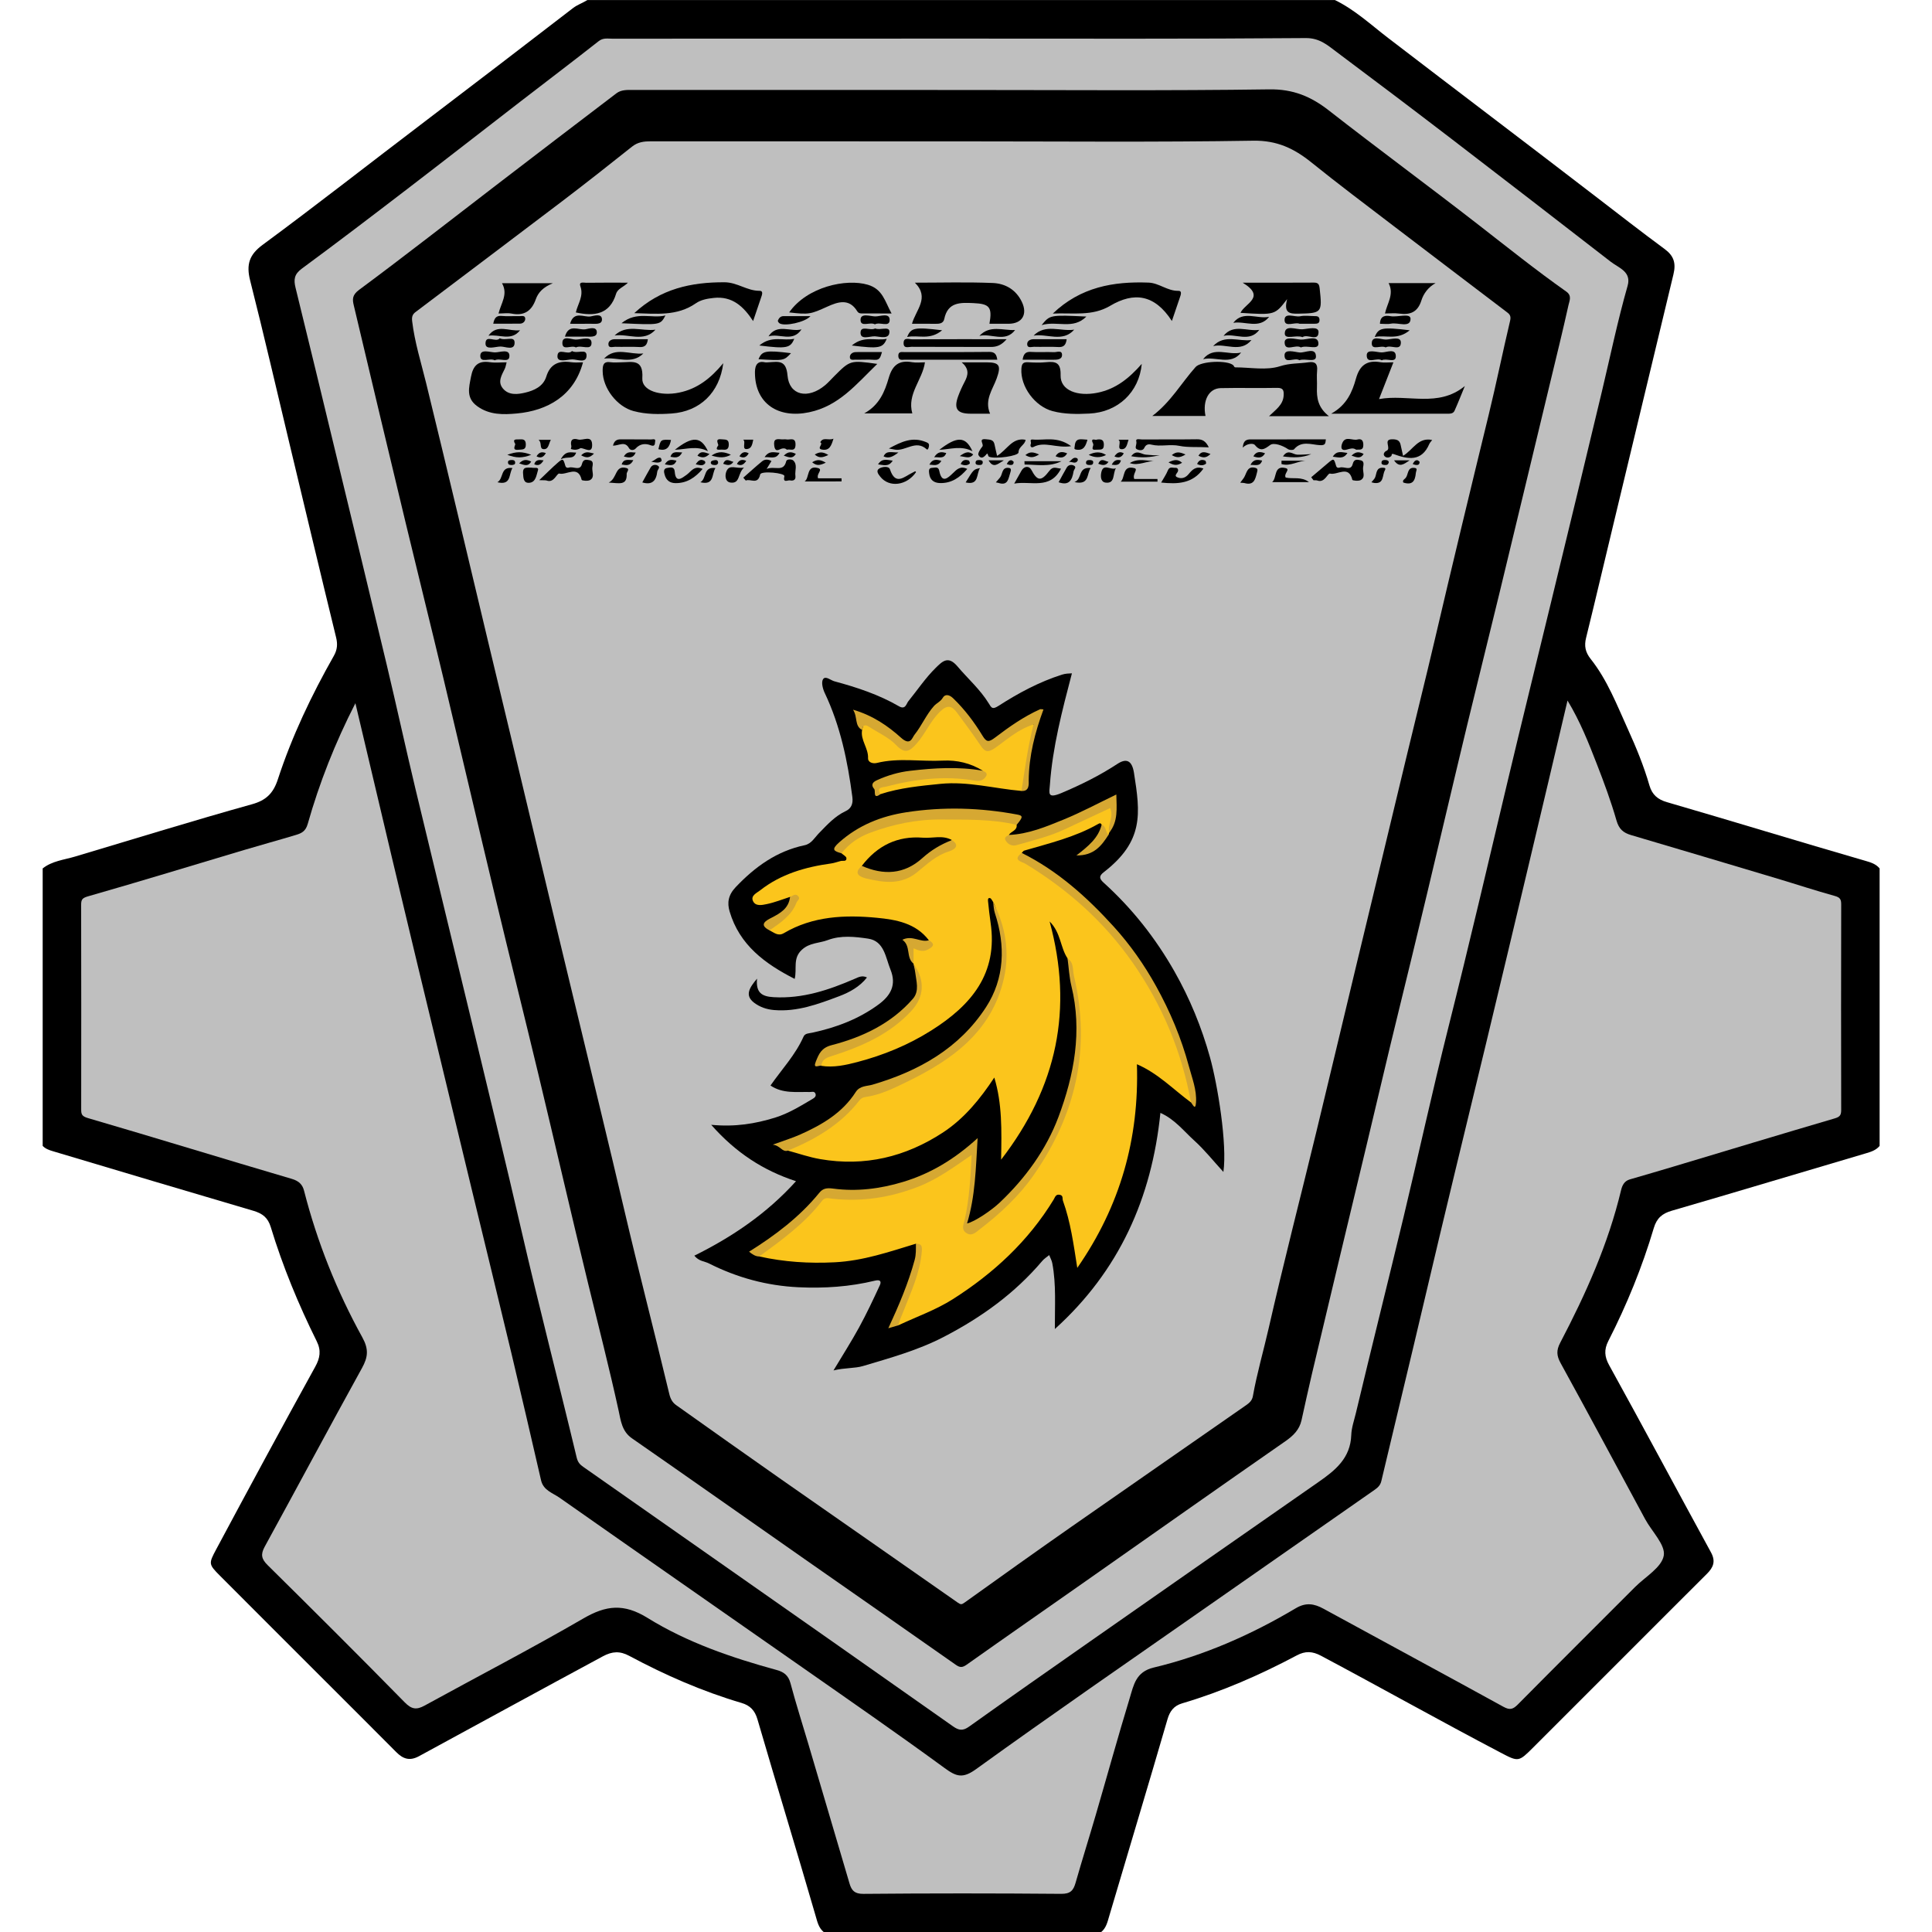<?xml version="1.0" encoding="utf-8"?>
<!-- Generator: Adobe Illustrator 24.1.0, SVG Export Plug-In . SVG Version: 6.00 Build 0)  -->
<svg version="1.1" id="Layer_1" xmlns="http://www.w3.org/2000/svg" xmlns:xlink="http://www.w3.org/1999/xlink" x="0px" y="0px"
	 viewBox="0 0 200 200" style="enable-background:new 0 0 200 200;" xml:space="preserve">
<g>
	<path d="M113.995,200.006c-9.575,0-19.149,0-28.724,0c-0.514-0.423-0.653-1.034-0.825-1.631
		c-1.973-6.808-4.051-13.586-6.034-20.391c-0.263-0.901-0.742-1.43-1.65-1.697c-4.053-1.194-7.907-2.882-11.626-4.875
		c-0.955-0.512-1.748-0.479-2.727,0.048c-6.356,3.426-12.69,6.893-19.034,10.34c-0.964,0.524-1.65,0.287-2.358-0.425
		c-2.499-2.515-5.01-5.017-7.518-7.524c-3.573-3.572-7.149-7.14-10.715-10.719c-1.191-1.196-1.2-1.256-0.407-2.737
		c3.386-6.327,6.795-12.641,10.263-18.924c0.485-0.879,0.626-1.659,0.149-2.62c-1.893-3.815-3.519-7.747-4.759-11.824
		c-0.297-0.978-0.855-1.407-1.8-1.687c-6.925-2.047-13.85-4.094-20.767-6.171c-0.387-0.116-0.759-0.247-1.045-0.547
		c0-9.574,0-19.149,0-28.723c0.976-0.774,2.209-0.888,3.338-1.224c6.112-1.821,12.203-3.711,18.346-5.424
		c1.413-0.394,2.18-1.102,2.656-2.559c1.46-4.471,3.483-8.714,5.804-12.805c0.361-0.636,0.398-1.219,0.231-1.9
		c-1.619-6.626-3.196-13.262-4.786-19.895c-1.363-5.685-2.673-11.384-4.111-17.05c-0.427-1.68-0.08-2.686,1.295-3.7
		c5.632-4.153,11.137-8.476,16.712-12.707c5.151-3.91,10.28-7.848,15.405-11.791c0.469-0.361,1.009-0.535,1.493-0.837
		c25.798,0,51.596,0,77.394,0c2.051,0.997,3.714,2.551,5.497,3.918c7.138,5.474,14.314,10.898,21.445,16.381
		c2.389,1.837,4.766,3.69,7.191,5.477c0.956,0.705,1.185,1.466,0.904,2.625c-2.075,8.57-4.107,17.151-6.18,25.722
		c-0.958,3.962-1.883,7.933-2.86,11.891c-0.209,0.846-0.083,1.492,0.478,2.199c1.725,2.174,2.712,4.767,3.847,7.261
		c0.861,1.892,1.656,3.827,2.233,5.831c0.277,0.962,0.866,1.452,1.806,1.725c6.85,1.989,13.669,4.086,20.522,6.068
		c0.557,0.161,1.111,0.319,1.499,0.795c0,9.574,0,19.149,0,28.723c-0.358,0.435-0.86,0.603-1.375,0.755
		c-6.716,1.977-13.416,4.006-20.14,5.955c-1.004,0.291-1.56,0.777-1.863,1.797c-1.201,4.044-2.792,7.941-4.71,11.699
		c-0.453,0.887-0.39,1.626,0.088,2.492c3.554,6.438,7.017,12.926,10.543,19.38c0.511,0.935,0.241,1.561-0.426,2.225
		c-2.764,2.751-5.519,5.512-8.276,8.271c-3.227,3.229-6.454,6.458-9.684,9.683c-1.529,1.527-1.533,1.526-3.39,0.552
		c-6.238-3.272-12.38-6.723-18.599-10.032c-0.888-0.473-1.626-0.5-2.49-0.041c-3.805,2.021-7.738,3.747-11.876,4.969
		c-0.877,0.259-1.281,0.821-1.523,1.654c-1.978,6.808-4.031,13.593-6.037,20.393C114.645,198.971,114.509,199.584,113.995,200.006z"
		/>
	<path style="fill:#BFBFBF;" d="M162.269,72.52c1.331,2.202,2.188,4.4,3.041,6.591c0.748,1.919,1.464,3.859,2.032,5.837
		c0.252,0.876,0.699,1.261,1.493,1.495c5.065,1.495,10.126,3.005,15.185,4.519c1.974,0.591,3.932,1.239,5.918,1.787
		c0.542,0.149,0.664,0.355,0.662,0.871c-0.016,7.091-0.015,14.183-0.001,21.274c0.001,0.505-0.103,0.715-0.652,0.877
		c-5.562,1.631-11.108,3.315-16.66,4.979c-1.522,0.456-3.047,0.9-4.573,1.343c-0.569,0.165-0.784,0.622-0.904,1.123
		c-1.327,5.569-3.655,10.742-6.296,15.782c-0.419,0.799-0.378,1.351,0.049,2.126c2.949,5.362,5.833,10.76,8.745,16.143
		c0.691,1.277,2.122,2.668,1.923,3.775c-0.22,1.224-1.914,2.188-2.978,3.253c-4.04,4.046-8.094,8.078-12.116,12.141
		c-0.495,0.5-0.818,0.627-1.501,0.251c-6.191-3.409-12.417-6.755-18.618-10.147c-0.985-0.539-1.835-0.675-2.88-0.054
		c-4.61,2.741-9.494,4.895-14.714,6.14c-1.848,0.441-2.068,1.822-2.467,3.13c-1.226,4.026-2.346,8.084-3.524,12.125
		c-0.685,2.35-1.422,4.684-2.093,7.038c-0.228,0.799-0.547,1.139-1.491,1.131c-6.825-0.058-13.651-0.059-20.476,0.002
		c-0.897,0.008-1.216-0.349-1.424-1.051c-1.425-4.818-2.843-9.638-4.267-14.457c-0.621-2.101-1.291-4.188-1.854-6.304
		c-0.217-0.816-0.689-1.16-1.432-1.363c-4.662-1.276-9.258-2.849-13.355-5.387c-2.469-1.53-4.302-1.31-6.651,0.052
		c-5.405,3.136-10.96,6.013-16.439,9.022c-0.83,0.456-1.34,0.393-2.054-0.336c-4.686-4.778-9.428-9.501-14.19-14.204
		c-0.643-0.635-0.744-1.11-0.308-1.905c3.374-6.16,6.683-12.356,10.077-18.505c0.622-1.127,0.709-1.943,0.035-3.165
		c-2.645-4.797-4.674-9.863-6.035-15.185c-0.16-0.624-0.519-1.007-1.261-1.225c-7.044-2.069-14.059-4.238-21.107-6.293
		c-0.665-0.194-0.704-0.417-0.703-0.934c0.007-7.047,0.01-14.094-0.005-21.142c-0.001-0.571,0.128-0.715,0.75-0.893
		c5.409-1.545,10.788-3.194,16.178-4.802c1.769-0.528,3.551-1.011,5.317-1.546c0.565-0.171,0.993-0.368,1.211-1.138
		c1.209-4.259,2.826-8.369,4.935-12.494c1.295,5.478,2.544,10.775,3.801,16.07c0.885,3.726,1.775,7.45,2.672,11.173
		c1.853,7.694,3.711,15.387,5.57,23.08c1.374,5.686,2.769,11.366,4.128,17.056c1.04,4.352,2.042,8.713,3.05,13.073
		c0.24,1.039,1.211,1.302,1.919,1.799c8.301,5.83,16.631,11.619,24.943,17.433c4.987,3.489,9.994,6.952,14.907,10.544
		c1.212,0.886,1.868,1.121,3.26,0.117c7.875-5.683,15.874-11.193,23.835-16.756c5.802-4.053,11.612-8.094,17.412-12.15
		c0.311-0.218,0.599-0.458,0.703-0.901c1.464-6.195,2.973-12.379,4.427-18.577c2.093-8.92,4.26-17.823,6.416-26.729
		c1.507-6.228,2.974-12.468,4.464-18.702C159.619,83.807,160.91,78.276,162.269,72.52z"/>
	<path style="fill:#BFBFBF;" d="M99.523,3.996c11.879,0,23.759,0.042,35.638-0.055c1.443-0.012,2.257,0.73,3.196,1.433
		c4.022,3.007,8.029,6.036,12.015,9.091c5.47,4.192,10.92,8.41,16.368,12.629c0.832,0.645,2.171,1.019,1.748,2.498
		c-1.029,3.603-1.787,7.269-2.655,10.911c-1.744,7.323-3.524,14.637-5.296,21.953c-1.468,6.062-2.97,12.116-4.412,18.184
		c-2.039,8.581-4.041,17.169-6.193,25.723c-1.637,6.509-3.063,13.072-4.629,19.599c-1.626,6.776-3.327,13.533-4.941,20.312
		c-0.179,0.75-0.455,1.523-0.479,2.268c-0.079,2.405-1.648,3.661-3.39,4.873c-7.9,5.498-15.791,11.01-23.679,16.525
		c-4.175,2.919-8.349,5.84-12.497,8.799c-0.638,0.455-1.047,0.405-1.667-0.032c-8.29-5.848-16.602-11.666-24.909-17.49
		c-4.454-3.123-8.91-6.243-13.363-9.368c-0.337-0.236-0.561-0.463-0.681-0.965c-1.892-7.905-3.941-15.773-5.764-23.693
		c-1.515-6.584-3.116-13.146-4.693-19.715C47.17,98.858,45.063,90.25,43,81.631c-1.022-4.27-1.953-8.561-2.971-12.832
		c-1.745-7.323-3.523-14.637-5.29-21.954c-1.374-5.686-2.743-11.374-4.143-17.054c-0.207-0.84-0.144-1.399,0.641-1.977
		c3.66-2.695,7.274-5.452,10.881-8.216c3.957-3.032,7.887-6.1,11.833-9.146c2.675-2.065,5.369-4.105,8.026-6.193
		c0.458-0.36,0.914-0.255,1.376-0.255C75.41,3.994,87.466,3.996,99.523,3.996z"/>
	<path d="M99.49,9.315c10.637,0,21.276,0.086,31.911-0.064c2.466-0.035,4.308,0.736,6.16,2.182
		c5.119,3.997,10.353,7.846,15.481,11.831c3.011,2.34,5.985,4.725,9.102,6.923c0.602,0.424,0.324,0.953,0.23,1.38
		c-0.586,2.644-1.236,5.274-1.869,7.907c-1.761,7.318-3.517,14.638-5.288,21.953c-1.468,6.061-2.991,12.109-4.424,18.179
		c-2.027,8.583-4.063,17.163-6.167,25.728c-1.067,4.343-2.073,8.704-3.12,13.054c-1.914,7.947-3.806,15.899-5.698,23.851
		c-0.378,1.59-0.716,3.191-1.075,4.786c-0.222,0.985-0.847,1.598-1.677,2.174c-6.878,4.778-13.719,9.61-20.575,14.42
		c-4.134,2.901-8.281,5.784-12.403,8.702c-0.439,0.311-0.689,0.331-1.14,0.014c-5.188-3.651-10.399-7.268-15.597-10.904
		c-5.979-4.181-11.942-8.384-17.934-12.546c-1.03-0.716-1.147-1.842-1.365-2.843c-0.965-4.415-2.091-8.789-3.161-13.177
		c-1.753-7.189-3.408-14.402-5.134-21.598c-1.465-6.106-2.992-12.197-4.454-18.304c-1.814-7.573-3.577-15.158-5.387-22.733
		c-1.279-5.354-2.611-10.696-3.898-16.049c-1.81-7.527-3.607-15.057-5.389-22.59c-0.14-0.59-0.173-1.047,0.55-1.583
		c4.77-3.533,9.444-7.196,14.155-10.808c4.159-3.189,8.321-6.373,12.494-9.544c0.509-0.387,1.148-0.345,1.768-0.345
		C76.886,9.317,88.188,9.315,99.49,9.315z"/>
	<path style="fill:#BFBFBF;" d="M99.559,14.634c10.059,0,20.12,0.096,30.177-0.069c2.453-0.04,4.226,0.805,6.004,2.237
		c2.8,2.256,5.677,4.417,8.535,6.6c3.921,2.996,7.856,5.974,11.783,8.963c0.291,0.221,0.362,0.445,0.262,0.866
		c-0.765,3.224-1.422,6.474-2.207,9.692c-1.896,7.772-3.772,15.549-5.594,23.339c-0.94,4.018-1.95,8.024-2.91,12.039
		c-1.75,7.32-3.524,14.633-5.283,21.951c-1.357,5.646-2.695,11.296-4.064,16.939c-1.643,6.77-3.38,13.518-4.929,20.308
		c-0.536,2.348-1.214,4.664-1.636,7.037c-0.082,0.459-0.379,0.705-0.686,0.919c-6.013,4.196-12.045,8.364-18.056,12.564
		c-3.717,2.597-7.409,5.23-11.093,7.872c-0.3,0.215-0.393,0.238-0.713,0.013c-6.074-4.262-12.172-8.49-18.252-12.743
		c-3.644-2.549-7.268-5.126-10.895-7.699c-0.394-0.28-0.593-0.641-0.72-1.171c-1.532-6.396-3.19-12.763-4.688-19.167
		c-1.558-6.659-3.182-13.302-4.781-19.951c-1.518-6.315-3.049-12.627-4.545-18.946c-1.565-6.613-3.166-13.218-4.744-19.828
		c-2.127-8.911-4.23-17.827-6.407-26.726c-0.519-2.122-1.19-4.231-1.451-6.428c-0.059-0.498,0.063-0.725,0.367-0.955
		c5.039-3.812,10.092-7.604,15.122-11.428c2.45-1.863,4.87-3.766,7.277-5.685c0.601-0.479,1.242-0.549,1.956-0.549
		C78.111,14.637,88.835,14.634,99.559,14.634z"/>
	<path d="M110.965,69.702c-1.021,3.899-2.004,7.651-2.28,11.541c-0.059,0.835-0.308,1.484,1.19,0.853
		c2.036-0.858,3.965-1.816,5.8-3.018c0.906-0.593,1.506-0.39,1.714,0.928c0.663,4.209,1.038,7.057-3.12,10.278
		c-0.489,0.379-0.512,0.645-0.021,1.089c2.947,2.664,5.382,5.753,7.338,9.202c1.589,2.801,2.802,5.756,3.671,8.877
		c0.795,2.854,1.797,9.003,1.388,11.867c-1.054-1.15-1.956-2.292-3.021-3.253c-1.085-0.979-2.001-2.191-3.5-2.861
		c-0.895,8.821-4.272,16.363-10.927,22.376c-0.012-2.346,0.155-4.592-0.265-6.814c-0.055-0.29-0.212-0.561-0.321-0.841
		c-0.24,0.199-0.515,0.368-0.713,0.602c-2.846,3.359-6.309,5.854-10.225,7.88c-2.672,1.382-5.501,2.156-8.324,3.001
		c-0.876,0.262-1.887,0.169-3.066,0.457c0.967-1.615,1.858-3.003,2.646-4.447c0.776-1.421,1.469-2.89,2.147-4.361
		c0.143-0.309,0.146-0.642-0.497-0.485c-2.605,0.634-5.261,0.811-7.941,0.682c-3.266-0.157-6.348-0.998-9.258-2.469
		c-0.453-0.229-1.022-0.207-1.503-0.798c3.934-1.949,7.507-4.364,10.525-7.709c-3.37-1.103-6.208-2.926-8.779-5.838
		c2.499,0.239,4.568-0.115,6.6-0.74c1.414-0.436,2.655-1.214,3.915-1.954c0.17-0.1,0.385-0.264,0.276-0.534
		c-0.114-0.281-0.378-0.163-0.574-0.168c-1.382-0.032-2.802,0.193-4.079-0.671c1.154-1.659,2.578-3.163,3.421-5.06
		c0.157-0.354,0.55-0.333,0.905-0.41c2.473-0.533,4.806-1.405,6.869-2.926c1.263-0.931,1.861-2.037,1.229-3.597
		c-0.516-1.273-0.646-2.968-2.324-3.214c-1.355-0.199-2.807-0.366-4.173,0.152c-0.882,0.334-1.855,0.252-2.671,0.994
		c-0.98,0.892-0.492,1.971-0.752,3.023c-3.075-1.568-5.709-3.505-6.733-6.972c-0.268-0.907-0.156-1.706,0.642-2.543
		c2.01-2.109,4.243-3.718,7.134-4.327c0.688-0.145,1.031-0.794,1.482-1.254c0.841-0.858,1.627-1.743,2.757-2.274
		c0.516-0.243,0.791-0.685,0.69-1.456c-0.49-3.722-1.237-7.356-2.862-10.775c-0.201-0.424-0.374-1.095-0.177-1.416
		c0.247-0.403,0.793,0.106,1.181,0.211c2.318,0.624,4.6,1.376,6.692,2.589c0.663,0.385,0.755-0.273,0.958-0.523
		c0.942-1.16,1.772-2.412,2.844-3.467c0.699-0.688,1.29-1.27,2.237-0.151c1.082,1.279,2.36,2.395,3.248,3.841
		c0.272,0.442,0.355,0.674,1.013,0.25c2.055-1.322,4.214-2.483,6.57-3.23C110.301,69.722,110.605,69.722,110.965,69.702z"/>
	<path d="M137.566,43.08c-2.267,0-4.169,0-6.193,0c0.672-0.658,1.449-1.151,1.51-2.128c0.031-0.508-0.026-0.814-0.681-0.8
		c-1.946,0.041-3.894-0.018-5.84,0.026c-1.228,0.028-1.89,1.289-1.569,2.884c-1.771,0-3.537,0-5.508,0
		c1.918-1.446,3.011-3.417,4.482-5.068c0.556-0.623,3.323-0.733,3.911-0.176c0.065,0.062,0.07,0.211,0.215,0.211
		c1.548,0,3.205,0.335,4.609-0.116c1.029-0.33,1.98-0.265,2.96-0.41c0.701-0.104,0.953,0.175,0.884,0.877
		c-0.056,0.57,0.008,1.15-0.015,1.724C136.289,41.175,136.424,42.179,137.566,43.08z"/>
	<path d="M52.445,37.506c-0.069,0.253-0.097,0.474-0.189,0.666c-0.314,0.659-0.77,1.339-0.204,2.033
		c0.612,0.75,1.563,0.62,2.315,0.441c0.901-0.214,1.864-0.626,2.184-1.659c0.416-1.345,1.336-1.671,2.603-1.489
		c0.39,0.056,0.794,0.009,1.198,0.009c-0.929,3.484-3.71,5.005-6.832,5.294c-1.409,0.13-2.86,0.17-4.128-0.759
		c-1.159-0.848-0.851-1.903-0.636-3.037c0.218-1.149,0.734-1.691,1.948-1.513C51.265,37.575,51.847,37.506,52.445,37.506z"/>
	<path d="M94.409,33.517c0.389-1.427,1.87-2.688,0.301-4.254c2.716,0,5.397-0.077,8.069,0.033c1.288,0.053,2.403,0.691,3.007,1.963
		c0.607,1.278,0.031,2.245-1.361,2.257c-0.662,0.006-1.325,0.001-1.997,0.001c0.307-1.73,0.007-2.065-1.66-2.139
		c-1.366-0.061-2.656-0.118-3.019,1.647c-0.098,0.476-0.531,0.505-0.951,0.496C96.045,33.506,95.292,33.517,94.409,33.517z"/>
	<path d="M90.815,37.671c-2.208,2.143-3.982,4.363-7.056,5.007c-3.187,0.669-5.58-0.89-5.607-4.058
		c-0.004-0.428,0.027-1.338,1.014-1.119c0.127,0.028,0.265,0.01,0.398,0.003c1.002-0.056,1.821-0.282,1.959,1.364
		c0.173,2.074,2.114,2.489,3.878,1.02c0.339-0.282,0.632-0.62,0.945-0.933C88.019,37.282,88.019,37.282,90.815,37.671z"/>
	<path d="M118.195,37.668c-0.277,2.954-2.485,5.004-5.437,5.145c-1.263,0.06-2.533,0.078-3.786-0.252
		c-1.835-0.483-3.354-2.544-3.238-4.382c0.033-0.514,0.168-0.708,0.687-0.68c0.619,0.034,1.246,0.059,1.86-0.004
		c1.044-0.108,1.547,0.061,1.513,1.361c-0.04,1.546,1.734,2.222,3.823,1.799C115.507,40.272,116.883,39.163,118.195,37.668z"/>
	<path d="M74.872,37.597c-0.381,3.063-2.431,5.008-5.359,5.21c-1.304,0.09-2.624,0.093-3.918-0.25
		c-1.718-0.456-3.194-2.367-3.207-4.137c-0.005-0.625,0.068-1.038,0.842-0.922c0.347,0.052,0.708,0.01,1.062,0.008
		c1.134-0.007,2.33-0.397,2.201,1.643c-0.083,1.309,1.888,1.884,3.797,1.495C72.166,40.263,73.556,39.187,74.872,37.597z"/>
	<path d="M144.246,37.506c-0.494,1.261-0.946,2.418-1.49,3.807c2.991-0.546,6.115,0.921,8.885-1.352
		c-0.36,0.872-0.693,1.725-1.067,2.558c-0.147,0.327-0.495,0.309-0.812,0.308c-3.884-0.003-7.769-0.002-11.96-0.002
		c1.623-0.903,2.182-2.256,2.571-3.647c0.384-1.37,1.139-1.925,2.534-1.682C143.294,37.564,143.702,37.506,144.246,37.506z"/>
	<path d="M65.659,32.417c2.729-2.533,5.894-3.209,9.345-3.196c1.324,0.005,2.335,0.893,3.626,0.883
		c0.43-0.004,0.245,0.447,0.146,0.733c-0.264,0.768-0.522,1.537-0.814,2.399c-0.974-1.487-2.142-2.614-4.101-2.393
		c-0.658,0.074-1.308,0.192-1.826,0.553C70.088,32.752,67.919,32.478,65.659,32.417z"/>
	<path d="M121.313,33.23c-1.794-2.784-3.947-3.02-6.388-1.574c-1.88,1.114-3.85,0.703-5.94,0.806
		c2.878-2.749,6.272-3.343,9.908-3.207c1.102,0.041,1.959,0.88,3.096,0.852c0.42-0.01,0.234,0.451,0.135,0.736
		C121.86,31.61,121.601,32.38,121.313,33.23z"/>
	<path d="M133.244,30.962c-1.267,1.655-1.267,1.655-4.828,1.423c0.431-0.969,2.698-1.617,0.225-3.122
		c2.714,0,5.038,0.009,7.362-0.008c0.47-0.003,0.563,0.188,0.61,0.623c0.275,2.508,0.222,2.547-2.243,2.593
		C133.465,32.489,132.874,32.389,133.244,30.962z"/>
	<path d="M92.296,32.452c-1.124,0-2.077,0.004-3.03-0.003c-0.206-0.001-0.385,0.002-0.537-0.245
		c-0.836-1.359-2.016-0.944-3.095-0.457c-1.694,0.764-1.873,0.843-3.939,0.592c1.849-2.646,5.893-3.529,8.144-2.861
		C91.382,29.937,91.599,31.184,92.296,32.452z"/>
	<path d="M95.75,37.506c-0.249,1.816-1.876,3.263-1.308,5.287c-1.563,0-3.145,0-4.975,0c1.577-0.87,2.13-2.274,2.536-3.676
		c0.387-1.334,1.077-1.858,2.427-1.622C94.857,37.569,95.309,37.506,95.75,37.506z"/>
	<path d="M99.549,37.507c1.014,0,1.8-0.002,2.586,0.001c1.338,0.005,1.516,0.34,1.043,1.662c-0.412,1.152-1.296,2.227-0.686,3.656
		c-0.692,0-1.353,0.001-2.014,0c-1.397-0.002-1.764-0.503-1.288-1.81c0.19-0.523,0.428-1.032,0.686-1.525
		C100.228,38.821,100.356,38.184,99.549,37.507z"/>
	<path d="M78.368,101.31c-0.133,1.462,0.494,1.849,1.722,1.918c2.999,0.171,5.715-0.743,8.39-1.903
		c0.403-0.175,0.767-0.381,1.268-0.139c-0.755,0.978-1.856,1.558-2.873,1.94c-2.153,0.809-4.347,1.641-6.76,1.432
		c-0.788-0.068-1.464-0.319-2.034-0.745C77.049,103.04,77.593,102.235,78.368,101.31z"/>
	<path d="M51.606,32.453c0.276-1.102,1.008-1.992,0.361-3.135c1.729,0,3.331,0,5.263,0c-0.997,0.413-1.509,0.942-1.768,1.671
		c-0.422,1.188-1.187,1.729-2.478,1.477C52.559,32.383,52.104,32.453,51.606,32.453z"/>
	<path d="M59.61,32.344c0.201-0.892,0.834-1.683,0.473-2.701c-0.188-0.53,0.351-0.368,0.592-0.371c1.401-0.02,2.802-0.01,4.328-0.01
		c-0.456,0.466-1.061,0.604-1.227,1.154C63.122,32.567,61.525,32.76,59.61,32.344z"/>
	<path d="M148.611,29.307c-0.737,0.407-1.236,1.056-1.474,1.81c-0.379,1.197-1.151,1.502-2.288,1.347
		c-0.477-0.065-0.97-0.011-1.476-0.011c0.22-1.053,0.974-1.984,0.375-3.147C145.44,29.307,147.026,29.307,148.611,29.307z"/>
	<path d="M104.206,35.113c-0.542,0.632-1.032,0.803-1.625,0.802c-2.743-0.009-5.486,0.003-8.228-0.014
		c-0.297-0.002-0.803,0.214-0.813-0.36c-0.012-0.673,0.561-0.413,0.884-0.415C97.608,35.105,100.792,35.113,104.206,35.113z"/>
	<path d="M103.239,37.24c-3.19,0-6.376,0.003-9.562-0.005c-0.275-0.001-0.662,0.124-0.684-0.374
		c-0.023-0.51,0.361-0.412,0.646-0.413c2.922-0.006,5.845,0.014,8.767-0.019C102.999,36.422,103.162,36.706,103.239,37.24z"/>
	<path d="M79.362,48.546c0.835-0.354,1.749,0.383,2.029-0.807c0.055-0.234,0.57-0.213,0.715-0.082
		c0.485,0.439,0.159,1.06,0.234,1.599c0.06,0.433-0.222,0.547-0.567,0.472c-0.221-0.048-0.751,0.324-0.574-0.435
		c0.078-0.332-2.413-0.585-2.504-0.178c-0.249,1.123-1.016,0.402-1.492,0.635c-0.086-0.1-0.172-0.201-0.258-0.301
		c0.649-0.568,1.285-1.152,1.952-1.698c0.284-0.232,0.637-0.206,0.964-0.026C79.752,47.905,79.643,48.085,79.362,48.546z"/>
	<path d="M135.736,49.406c0.565-0.478,1.13-0.955,1.694-1.434c0.638-0.542,0.651-0.547,0.879,0.242
		c0.074,0.256,0.266,0.226,0.394,0.185c0.447-0.141,1.143,0.397,1.331-0.37c0.138-0.562,0.495-0.436,0.799-0.385
		c0.438,0.074,0.307,0.487,0.273,0.749c-0.057,0.443,0.286,1.011-0.244,1.303c-0.229,0.126-0.848,0.057-0.868-0.024
		c-0.371-1.567-1.557-0.454-2.312-0.647c-0.247-0.063-0.539,0.998-1.311,0.719c-0.119-0.043-0.263-0.017-0.395-0.024
		C135.897,49.617,135.817,49.512,135.736,49.406z"/>
	<path d="M55.821,49.706c0.782-0.741,1.331-1.299,1.921-1.808c0.528-0.456,0.565-0.432,0.776,0.306
		c0.069,0.241,0.25,0.243,0.394,0.197c0.448-0.14,1.145,0.39,1.332-0.367c0.139-0.561,0.489-0.439,0.796-0.391
		c0.444,0.069,0.312,0.483,0.279,0.744c-0.056,0.445,0.283,1.011-0.237,1.309c-0.226,0.129-0.849,0.06-0.867-0.019
		c-0.369-1.567-1.556-0.465-2.311-0.652c-0.265-0.066-0.535,1.006-1.311,0.721C56.474,49.702,56.33,49.729,55.821,49.706z"/>
	<path d="M137.252,45.485c-0.056,0.401-0.008,0.637-0.642,0.597c-0.865-0.055-1.886-0.49-2.648,0.426
		c-0.087,0.105-0.478,0.091-0.628-0.013c-0.539-0.371-1.46-0.711-1.846-0.429c-0.58,0.425-0.989,0.733-1.587-0.005
		c-0.153-0.189-0.798-0.179-1.249,0.276c0.063-0.918,0.576-0.851,1.037-0.851C132.203,45.484,134.717,45.485,137.252,45.485z"/>
	<path d="M103.217,47.19c1.043-0.619,1.558-1.933,2.95-1.662c-0.062,0.54-0.726,0.695-0.73,1.305
		c-0.002,0.375-2.394,0.707-3.045,0.451c-0.136-0.054-0.128-0.441-0.241-0.3c-0.29,0.359-0.593,0.59-0.86,0.131
		c-0.099-0.169,0.192-0.642,0.404-0.893c0.194-0.23-0.482-0.847,0.373-0.751c0.41,0.046,0.783,0.022,0.884,0.534
		C103.019,46.342,103.102,46.676,103.217,47.19z"/>
	<path d="M145.245,47.188c1.05-0.634,1.563-1.953,3.013-1.641c-0.12,0.165-0.241,0.281-0.302,0.423
		c-0.795,1.844-2.205,1.577-3.663,1.045c-0.302-0.11-0.191,0.119-0.271,0.194c-0.18,0.169-0.428,0.202-0.604,0.087
		c-0.352-0.23-0.075-0.554,0.092-0.62c0.589-0.232-0.4-1.197,0.603-1.201c0.441-0.002,0.766,0.074,0.873,0.551
		C145.061,46.36,145.135,46.693,145.245,47.188z"/>
	<path d="M125.134,46.308c-1.112-0.062-2.18,0.027-3.016-0.148c-1.013-0.212-1.967,0.108-2.923-0.131
		c-0.278-0.069-0.567-0.05-0.74,0.342c-0.146,0.332-0.601,0.251-0.809,0.108c-0.203-0.14,0.062-0.485-0.018-0.794
		c-0.087-0.333,0.383-0.189,0.597-0.191c1.898-0.016,3.796,0.008,5.693-0.02C124.481,45.466,124.832,45.682,125.134,46.308z"/>
	<path d="M104.99,50.062c0.302-0.538,0.524-0.944,0.757-1.344c0.297-0.51,0.803-0.485,1.014-0.087
		c0.61,1.147,0.999,1.258,1.854,0.128c0.399-0.528,0.699-0.3,1.22-0.242C108.7,50.736,106.724,49.751,104.99,50.062z"/>
	<path d="M124.578,48.505c-1.121,1.583-2.681,1.622-4.377,1.449c0.251-0.445,0.525-0.831,0.695-1.258
		c0.174-0.438,0.498-0.247,0.77-0.269c0.211-0.017,0.322,0.13,0.283,0.33c-0.048,0.242-0.538,0.519,0.033,0.695
		c0.403,0.124,0.765-0.017,1.051-0.358C123.403,48.65,123.79,48.206,124.578,48.505z"/>
	<path d="M72.736,48.543c-0.76,0.886-1.601,1.468-2.781,1.471c-0.624,0.002-0.993-0.311-1.144-0.852
		c-0.066-0.235-0.198-0.667,0.274-0.725c0.308-0.038,0.72-0.183,0.765,0.402c0.094,1.211,0.749,0.653,1.218,0.319
		C71.548,48.817,71.847,48.147,72.736,48.543z"/>
	<path d="M100.132,48.543c-0.779,0.904-1.633,1.487-2.81,1.464c-0.666-0.013-1.059-0.343-1.136-1
		c-0.028-0.238-0.08-0.574,0.319-0.577c0.269-0.002,0.632-0.175,0.726,0.304c0.267,1.358,0.882,0.763,1.435,0.228
		C99.059,48.581,99.42,48.205,100.132,48.543z"/>
	<path d="M94.827,48.88c-0.966,1.4-2.781,1.624-3.699,0.47c-0.235-0.295-0.481-0.638-0.085-0.864
		c0.306-0.174,0.964-0.263,1.084,0.098c0.576,1.734,1.475,0.758,2.321,0.353c0.101-0.049,0.197-0.111,0.299-0.156
		C94.757,48.776,94.8,48.845,94.827,48.88z"/>
	<path d="M64.335,33.462c1.583-1.296,3.125-0.446,4.553-0.805C68.355,33.649,68.355,33.649,64.335,33.462z"/>
	<path d="M111.202,34.127c-1.203,1.354-2.807,0.386-4.204,0.616C108.218,33.487,109.802,34.341,111.202,34.127z"/>
	<path d="M105.861,37.24c0.087-0.553,0.273-0.852,0.86-0.811c0.791,0.056,1.591-0.013,2.384,0.027
		c0.294,0.015,0.839-0.249,0.837,0.287c-0.001,0.481-0.504,0.504-0.921,0.5C108.007,37.233,106.992,37.24,105.861,37.24z"/>
	<path d="M107.828,33.653c0.87-1.06,0.87-1.06,4.635-0.884C111.068,34.161,109.464,33.175,107.828,33.653z"/>
	<path d="M62.533,37.125c1.189-1.27,2.709-0.373,4.067-0.535C65.401,37.791,63.887,36.933,62.533,37.125z"/>
	<path d="M63.623,34.732c1.25-1.215,2.812-0.415,4.231-0.601C66.64,35.473,65.038,34.518,63.623,34.732z"/>
	<path d="M110.42,35.116c-0.074,0.573-0.284,0.844-0.862,0.808c-0.836-0.053-1.678,0.004-2.517-0.024
		c-0.256-0.009-0.714,0.195-0.706-0.298c0.006-0.319,0.316-0.49,0.674-0.488C108.112,35.121,109.216,35.116,110.42,35.116z"/>
	<path d="M67.067,35.116c-0.071,0.581-0.29,0.844-0.864,0.808c-0.836-0.052-1.679,0.004-2.517-0.024
		c-0.257-0.008-0.716,0.191-0.704-0.301c0.007-0.316,0.32-0.489,0.678-0.486C64.763,35.121,65.866,35.116,67.067,35.116z"/>
	<path d="M83.3,49.838c0.52-0.364,0.159-1.722,1.377-1.385c0.563,0.156-0.194,0.58,0.011,1.059c0.758,0,1.592,0,2.426,0
		c0.001,0.108,0.003,0.217,0.004,0.325C85.869,49.838,84.621,49.838,83.3,49.838z"/>
	<path d="M117.417,49.586c0.811,0,1.608,0,2.405,0c0.001,0.091,0.001,0.183,0.002,0.274c-1.262,0-2.524,0-3.807,0
		c0.471-0.414,0.147-1.739,1.415-1.398C117.866,48.579,117.2,49.056,117.417,49.586z"/>
	<path d="M135.505,49.908c-1.247,0-2.494,0-3.811,0c0.52-0.44,0.134-1.767,1.398-1.45c0.521,0.131-0.235,0.578,0.003,0.978
		C133.835,49.611,134.713,49.3,135.505,49.908z"/>
	<path d="M124.544,37.182c1.098-1.398,2.633-0.348,3.94-0.689C127.393,37.878,125.856,36.859,124.544,37.182z"/>
	<path d="M134.831,34.902c-0.646-0.271-1.844,0.313-1.832-0.387c0.015-0.934,1.174-0.39,1.809-0.427
		c0.575-0.034,1.695-0.369,1.686,0.293C136.48,35.426,135.356,34.527,134.831,34.902z"/>
	<path d="M134.519,33.515c-0.455-0.212-1.532,0.409-1.541-0.381c-0.01-0.838,1.046-0.277,1.616-0.395
		c0.465-0.096,0.967-0.023,1.452-0.017c0.262,0.003,0.534-0.011,0.55,0.378c0.016,0.391-0.239,0.412-0.516,0.414
		C135.595,33.518,135.11,33.515,134.519,33.515z"/>
	<path d="M134.668,35.967c-0.539-0.365-1.662,0.501-1.684-0.508c-0.015-0.692,1.103-0.339,1.672-0.305
		c0.639,0.038,1.805-0.514,1.826,0.411C136.498,36.293,135.302,35.685,134.668,35.967z"/>
	<path d="M125.583,35.829c1.179-1.264,2.641-0.446,3.967-0.63C128.419,36.575,126.88,35.514,125.583,35.829z"/>
	<path d="M63.455,46.136c0.125-0.503,0.385-0.656,0.786-0.653c1.055,0.009,2.11-0.004,3.164,0.009
		c0.168,0.002,0.512-0.129,0.409,0.248c-0.028,0.102,0.044,0.554-0.456,0.355c-0.523-0.208-1.105-0.178-1.559,0.338
		c-0.168,0.191-0.536,0.226-0.687-0.044C64.686,45.622,64.091,46.134,63.455,46.136z"/>
	<path d="M126.66,34.767c1.043-1.289,2.459-0.426,3.702-0.619C129.349,35.494,127.886,34.483,126.66,34.767z"/>
	<path d="M127.67,33.418c1.028-1.325,2.488-0.351,3.713-0.626C130.353,34.102,128.909,33.212,127.67,33.418z"/>
	<path d="M134.511,37.289c-0.482-0.333-1.544,0.466-1.537-0.511c0.005-0.692,1.043-0.335,1.561-0.289
		c0.587,0.052,1.679-0.595,1.693,0.419C136.237,37.572,135.124,37.066,134.511,37.289z"/>
	<path d="M101.386,34.771c1.082-1.164,2.442-0.545,3.697-0.606C104.065,35.507,102.593,34.47,101.386,34.771z"/>
	<path d="M110.888,46.188c-1.547,0.233-2.739-0.535-3.897,0.079c-0.202,0.107-0.408-0.022-0.273-0.344
		c0.061-0.145-0.187-0.46,0.189-0.424C108.113,45.614,109.408,45.112,110.888,46.188z"/>
	<path d="M92.016,46.428c1.342-0.731,2.449-1.221,3.785-0.687c0.231,0.092,0.399,0.142,0.367,0.418
		c-0.019,0.167-0.103,0.474-0.242,0.348c-1.122-1.022-2.188,0.225-3.276,0.039C92.531,46.526,92.412,46.502,92.016,46.428z"/>
	<path d="M58.483,34.847c0.393-1.386,1.422-0.636,2.131-0.762c0.369-0.066,1.154-0.337,1.169,0.303
		c0.013,0.585-0.731,0.45-1.2,0.457C59.922,34.854,59.261,34.847,58.483,34.847z"/>
	<path d="M53.835,34.187c-0.905,1.176-2.18,0.38-3.271,0.567C51.453,33.487,52.739,34.343,53.835,34.187z"/>
	<path d="M142.853,33.517c0.024-0.848,0.57-0.884,1.108-0.785c0.726,0.133,2.082-0.38,2.058,0.294
		c-0.034,0.952-1.309,0.328-2.029,0.48C143.652,33.576,143.288,33.517,142.853,33.517z"/>
	<path d="M145.932,34.19c-1.284,1.079-2.494,0.449-3.619,0.694C142.712,33.918,143.068,33.847,145.932,34.19z"/>
	<path d="M82.972,34.096c-0.918,1.38-2.29,0.378-3.418,0.725C80.452,33.44,81.838,34.401,82.972,34.096z"/>
	<path d="M97.527,34.19c-1.284,1.079-2.494,0.449-3.619,0.694C94.308,33.918,94.663,33.847,97.527,34.19z"/>
	<path d="M143.037,37.297c-0.498-0.338-1.558,0.453-1.553-0.516c0.003-0.697,1.026-0.3,1.561-0.299
		c0.498,0.001,1.469-0.473,1.45,0.42C144.48,37.625,143.538,37.033,143.037,37.297z"/>
	<path d="M90.569,33.576c-0.496-0.293-1.496,0.348-1.485-0.476c0.01-0.732,0.999-0.351,1.525-0.345
		c0.516,0.006,1.505-0.419,1.488,0.381C92.081,33.926,91.081,33.284,90.569,33.576z"/>
	<path d="M91.303,36.443c-0.15,0.443-0.181,0.853-0.76,0.808c-0.658-0.051-1.324-0.001-1.986-0.017
		c-0.231-0.006-0.603,0.103-0.579-0.301c0.015-0.26,0.244-0.455,0.545-0.481c0.088-0.008,0.176-0.008,0.265-0.008
		C89.582,36.443,90.375,36.443,91.303,36.443z"/>
	<path d="M81.884,36.56c-0.732,0.782-0.732,0.782-3.362,0.628C78.879,36.314,79.262,36.238,81.884,36.56z"/>
	<path d="M59.015,33.517c0.393-1.386,1.422-0.636,2.131-0.762c0.369-0.066,1.154-0.337,1.169,0.303
		c0.013,0.585-0.731,0.45-1.2,0.457C60.454,33.524,59.793,33.517,59.015,33.517z"/>
	<path d="M59.211,36.338c0.561,0.32,1.506-0.3,1.509,0.46c0.003,0.86-0.963,0.399-1.47,0.405c-0.531,0.006-1.555,0.375-1.544-0.317
		C57.72,35.916,58.802,36.831,59.211,36.338z"/>
	<path d="M51.219,37.298c-0.501-0.286-1.501,0.344-1.498-0.464c0.003-0.748,0.992-0.358,1.516-0.355
		c0.519,0.003,1.508-0.407,1.499,0.371C52.728,37.642,51.728,37.012,51.219,37.298z"/>
	<path d="M51.062,33.508c0.105-0.523,0.27-0.859,0.866-0.802c0.613,0.059,1.236,0.002,1.855,0.019
		c0.23,0.007,0.601-0.112,0.589,0.291c-0.008,0.265-0.236,0.482-0.534,0.486C52.912,33.516,51.987,33.508,51.062,33.508z"/>
	<path d="M143.451,35.967c-0.493-0.27-1.437,0.338-1.446-0.405c-0.011-0.876,0.957-0.407,1.459-0.411
		c0.533-0.004,1.556-0.385,1.553,0.308C145.012,36.409,143.958,35.639,143.451,35.967z"/>
	<path d="M88.179,35.766c1.28-1.079,2.491-0.442,3.616-0.693C91.396,36.039,91.009,36.116,88.179,35.766z"/>
	<path d="M78.604,35.766c1.28-1.079,2.491-0.442,3.616-0.693C81.822,36.039,81.435,36.116,78.604,35.766z"/>
	<path d="M59.62,35.969c-0.459-0.29-1.386,0.383-1.404-0.441c-0.017-0.839,0.91-0.388,1.371-0.376
		c0.572,0.014,1.641-0.429,1.648,0.342C61.243,36.357,60.167,35.669,59.62,35.969z"/>
	<path d="M51.733,35.014c0.581,0.306,1.523-0.286,1.538,0.438c0.019,0.892-0.952,0.419-1.45,0.42
		c-0.535,0.001-1.558,0.398-1.562-0.299C50.254,34.56,51.353,35.527,51.733,35.014z"/>
	<path d="M90.595,33.999c0.513,0.228,1.47-0.267,1.478,0.33c0.011,0.839-0.962,0.515-1.503,0.486
		c-0.52-0.027-1.504,0.416-1.487-0.386C89.1,33.639,90.099,34.282,90.595,33.999z"/>
	<path d="M83.899,32.726c-0.561,0.64-2.662,1.08-3.2,0.747c-0.088-0.055-0.2-0.219-0.175-0.283c0.1-0.25,0.27-0.461,0.577-0.463
		C81.985,32.724,82.87,32.726,83.899,32.726z"/>
	<path d="M140.391,46.556c-0.316-0.233-0.626-0.108-0.954-0.018c-0.773,0.212-0.58-0.446-0.473-0.693
		c0.325-0.749,1.035-0.209,1.56-0.347c0.437-0.115,0.616,0.121,0.607,0.586C141.12,46.674,140.713,46.512,140.391,46.556z"/>
	<path d="M60.096,46.388c-0.31,0.197-0.652,0.213-0.998,0.089c-0.017-0.006,0.069-0.208,0.047-0.305
		c-0.143-0.625,0.136-0.844,0.7-0.677c0.5,0.148,1.405-0.499,1.451,0.499C61.344,47.045,60.558,46.39,60.096,46.388z"/>
	<path d="M81.466,46.555c-0.188-0.165-0.316-0.15-0.501-0.121c-0.275,0.043-0.708,0.49-0.815-0.288
		c-0.101-0.731,0.245-0.711,0.736-0.664c0.175,0.017,0.358-0.023,0.53,0.008c0.367,0.066,0.944-0.266,0.936,0.532
		C82.344,46.838,81.776,46.438,81.466,46.555z"/>
	<path d="M100.669,46.713c-1.165-0.613-2.232-0.208-3.431-0.147C99.074,45.141,99.961,45.147,100.669,46.713z"/>
	<path d="M69.865,46.561c1.788-1.415,2.695-1.412,3.421,0.15C72.115,46.103,71.046,46.519,69.865,46.561z"/>
	<path d="M55.031,48.411c0.23,0.075,0.789-0.121,0.655,0.287c-0.15,0.457-0.205,1.192-0.843,1.275
		c-0.658,0.086-0.664-0.478-0.697-0.979C54.098,48.257,54.606,48.432,55.031,48.411z"/>
	<path d="M77.02,48.404c-0.678,0.618-0.385,1.67-1.378,1.554c-0.601-0.07-0.608-0.772-0.441-1.172
		C75.517,48.025,76.183,48.549,77.02,48.404z"/>
	<path d="M115.52,48.466c-0.353,0.566-0.052,1.618-1.065,1.494c-0.519-0.063-0.539-0.646-0.447-1.069
		C114.224,47.905,115.007,48.724,115.52,48.466z"/>
	<path d="M106.05,47.743c1.279,0,2.557,0,3.836,0c-1.253,0.625-2.543,0.35-3.822,0.344C106.059,47.972,106.054,47.858,106.05,47.743
		z"/>
	<path d="M109.588,49.921c0.304-0.552,0.561-1.042,0.841-1.519c0.155-0.264,0.448-0.331,0.694-0.226
		c0.398,0.17,0.048,0.403,0.012,0.626C110.989,49.692,110.673,50.312,109.588,49.921z"/>
	<path d="M66.491,49.94c0.325-0.585,0.583-1.075,0.865-1.551c0.158-0.267,0.464-0.322,0.698-0.209
		c0.379,0.182,0.014,0.417-0.013,0.638C67.93,49.765,67.508,50.244,66.491,49.94z"/>
	<path d="M63.016,49.957c0.912-0.464,0.614-1.805,1.809-1.513c0.428,0.104,0.039,0.403,0.048,0.612
		C64.927,50.316,64.068,50.004,63.016,49.957z"/>
	<path d="M128.387,49.968c0.186-0.255,0.331-0.414,0.431-0.597c0.254-0.467,0.318-1.15,1.127-0.942
		c0.279,0.072,0.245,0.221,0.179,0.483c-0.177,0.699-0.313,1.37-1.293,1.096C128.747,49.984,128.655,49.99,128.387,49.968z"/>
	<path d="M145.272,49.953c-0.122-0.25,0.13-0.339,0.247-0.484c0.289-0.357,0.152-1.112,0.895-1.035
		c0.397,0.041,0.174,0.292,0.152,0.545C146.489,49.823,146.186,50.249,145.272,49.953z"/>
	<path d="M103.09,49.933c0.211-0.243,0.323-0.368,0.43-0.497c0.289-0.35,0.166-1.096,0.913-0.999
		c0.265,0.035,0.242,0.224,0.157,0.477c-0.21,0.62-0.219,1.41-1.241,1.074C103.309,49.975,103.265,49.97,103.09,49.933z"/>
	<path d="M51.489,49.922c0.677-0.376,0.265-1.64,1.563-1.471C52.639,49.086,52.965,50.272,51.489,49.922z"/>
	<path d="M72.5,49.922c0.677-0.376,0.265-1.64,1.563-1.471C73.649,49.086,73.976,50.272,72.5,49.922z"/>
	<path d="M141.967,49.923c0.145-0.185,0.321-0.332,0.393-0.519c0.164-0.425,0.094-1.019,0.807-0.983
		c0.168,0.009,0.337,0.013,0.188,0.282c-0.278,0.504-0.064,1.406-1.078,1.295C142.192,49.989,142.108,49.958,141.967,49.923z"/>
	<path d="M99.964,49.94c0.825-1.353,0.825-1.353,1.486-1.48C101.042,49.081,101.382,50.263,99.964,49.94z"/>
	<path d="M112.914,48.446c-0.444,0.614-0.106,1.808-1.686,1.458C112.082,49.578,111.542,48.317,112.914,48.446z"/>
	<path d="M53.346,45.983c-0.35-0.578,0.09-0.485,0.413-0.498c0.362-0.015,0.661-0.029,0.674,0.504
		c0.016,0.616-0.357,0.526-0.748,0.571C53.069,46.63,53.243,46.298,53.346,45.983z"/>
	<path d="M113.544,45.504c0.503-0.067,0.721,0.04,0.727,0.526c0.008,0.651-0.428,0.482-0.787,0.523
		c-0.696,0.08-0.216-0.404-0.318-0.605C112.795,45.213,113.482,45.633,113.544,45.504z"/>
	<path d="M74.363,46.083c-0.091-0.328-0.306-0.683,0.329-0.607c0.386,0.046,0.767-0.057,0.752,0.564
		c-0.013,0.526-0.303,0.542-0.669,0.506C74.496,46.518,73.917,46.722,74.363,46.083z"/>
	<path d="M86.279,45.413c-0.218,0.727-0.408,1.257-1.17,1.131c-0.641-0.106,0.186-0.591-0.201-0.758
		C85.213,45.2,85.735,45.634,86.279,45.413z"/>
	<path d="M112.573,45.519c-0.178,0.616-0.365,1.139-1.131,1.029c-0.32-0.046-0.201-0.152-0.184-0.385
		C111.326,45.251,111.94,45.499,112.573,45.519z"/>
	<path d="M69.461,45.543c-0.133,0.732-0.461,1.191-1.301,0.954C68.39,45.489,68.39,45.489,69.461,45.543z"/>
	<path d="M135.743,47.009c-0.924,0.388-1.867,0.386-2.929,0.238c0.51-0.799,1.014-0.199,1.477-0.182
		C134.774,47.083,135.259,47.031,135.743,47.009z"/>
	<path d="M120.058,47.118c-0.943,0.231-1.885,0.306-2.957,0.11c0.55-0.742,1.046-0.197,1.519-0.163
		C119.097,47.099,119.585,47.167,120.058,47.118z"/>
	<path d="M119.664,47.735c-0.917-0.075-1.788,0.539-2.707,0.202C117.828,47.386,118.769,47.747,119.664,47.735z"/>
	<path d="M132.661,47.691c0.902,0,1.803,0,2.705,0c-0.914-0.055-1.775,0.64-2.707,0.344C132.659,47.92,132.66,47.805,132.661,47.691
		z"/>
	<path d="M54.993,47.081c-0.939,0.353-1.537,0.353-2.477,0C53.456,46.728,54.054,46.728,54.993,47.081z"/>
	<path d="M75.659,47.074c-0.594,0.34-1.192,0.335-1.998,0.086C74.428,46.629,75.044,46.803,75.659,47.074z"/>
	<path d="M114.5,47.101c-0.618,0.319-1.216,0.281-1.799-0.017C113.319,46.772,113.922,46.719,114.5,47.101z"/>
	<path d="M76.927,45.514c0.341,0,0.681,0,1.05,0c-0.087,0.399-0.147,0.854-0.531,0.949C76.666,46.655,77.288,45.723,76.927,45.514z"
		/>
	<path d="M115.776,45.518c0.34,0,0.681,0,1.049,0c-0.145,0.425-0.184,0.967-0.681,0.983
		C115.553,46.521,116.144,45.734,115.776,45.518z"/>
	<path d="M57.024,45.529c-0.231,0.388-0.215,1.01-0.757,0.967c-0.465-0.037-0.128-0.67-0.518-0.967
		C56.234,45.529,56.614,45.529,57.024,45.529z"/>
	<path d="M92.413,47.685c-0.421,0.682-0.956,0.445-1.516,0.387C91.316,47.391,91.851,47.628,92.413,47.685z"/>
	<path d="M137.971,47.275c0.421-0.682,0.956-0.445,1.516-0.387C139.067,47.569,138.532,47.332,137.971,47.275z"/>
	<path d="M58.043,47.556c0.527-0.963,1.066-0.699,1.602-0.703C59.361,47.665,58.732,47.168,58.043,47.556z"/>
	<path d="M79.151,47.324c0.473-0.717,0.998-0.482,1.547-0.451C80.338,47.6,79.76,47.278,79.151,47.324z"/>
	<path d="M144.313,47.654c0.561,0,1.023,0,1.611,0C145.333,48.04,144.867,48.465,144.313,47.654z"/>
	<path d="M93.008,46.836c-0.554,0.42-0.981,0.68-1.541,0.408C91.765,46.589,92.317,46.861,93.008,46.836z"/>
	<path d="M102.338,47.654c0.515,0,0.977,0,1.577,0C103.311,48.004,102.844,48.543,102.338,47.654z"/>
	<path d="M96.707,47.332c0.399-0.648,0.813-0.547,1.247-0.436C97.72,47.544,97.232,47.299,96.707,47.332z"/>
	<path d="M84.342,47.054c0.518-0.311,0.852-0.284,1.409,0.045C85.139,47.387,84.796,47.447,84.342,47.054z"/>
	<path d="M129.447,48.126c0.323-0.637,0.748-0.535,1.209-0.451C130.448,48.315,129.972,48.113,129.447,48.126z"/>
	<path d="M122.371,47.906c-0.518,0.311-0.853,0.284-1.408-0.046C121.574,47.573,121.917,47.513,122.371,47.906z"/>
	<path d="M60.161,47.133c0.473-0.473,0.807-0.296,1.331-0.181C61.019,47.44,60.676,47.418,60.161,47.133z"/>
	<path d="M114.752,47.808c-0.298,0.442-0.641,0.353-1.057,0.205C113.968,47.325,114.411,47.759,114.752,47.808z"/>
	<path d="M64.583,47.259c0.352-0.619,0.788-0.404,1.226-0.413C65.523,47.497,65.069,47.38,64.583,47.259z"/>
	<path d="M70.617,46.834c-0.323,0.637-0.748,0.535-1.209,0.451C69.616,46.644,70.092,46.846,70.617,46.834z"/>
	<path d="M73.449,46.993c-0.479,0.481-0.825,0.384-1.248,0.186C72.504,46.653,72.885,46.793,73.449,46.993z"/>
	<path d="M97.449,47.709c-0.375,0.616-0.805,0.392-1.241,0.393C96.522,47.478,96.971,47.562,97.449,47.709z"/>
	<path d="M84.076,47.852c0.518-0.312,0.852-0.284,1.409,0.045C84.873,48.185,84.53,48.245,84.076,47.852z"/>
	<path d="M81.136,47.169c0.479-0.481,0.825-0.384,1.248-0.186C82.081,47.509,81.7,47.368,81.136,47.169z"/>
	<path d="M75.923,47.808c-0.298,0.442-0.641,0.353-1.057,0.205C75.138,47.325,75.581,47.759,75.923,47.808z"/>
	<path d="M99.357,47.213c0.643-0.483,0.977-0.491,1.388-0.164C100.389,47.511,100.024,47.308,99.357,47.213z"/>
	<path d="M68.826,48.07c0.332-0.584,0.75-0.485,1.201-0.384C69.791,48.301,69.335,48.158,68.826,48.07z"/>
	<path d="M65.564,47.632c-0.323,0.637-0.748,0.535-1.209,0.451C64.562,47.442,65.039,47.644,65.564,47.632z"/>
	<path d="M107.566,47.048c-0.605,0.372-0.939,0.344-1.419,0.063C106.63,46.71,106.969,46.796,107.566,47.048z"/>
	<path d="M53.742,47.967c0.479-0.481,0.825-0.384,1.248-0.186C54.688,48.307,54.306,48.166,53.742,47.967z"/>
	<path d="M109.271,47.231c0.314-0.534,0.729-0.488,1.201-0.301C110.158,47.467,109.743,47.419,109.271,47.231z"/>
	<path d="M122.725,47.048c-0.605,0.373-0.939,0.343-1.42,0.064C121.79,46.71,122.129,46.796,122.725,47.048z"/>
	<path d="M125.311,46.993c-0.479,0.481-0.825,0.384-1.248,0.186C124.366,46.653,124.747,46.793,125.311,46.993z"/>
	<path d="M139.909,47.166c0.486-0.471,0.83-0.385,1.253-0.179C140.856,47.507,140.477,47.37,139.909,47.166z"/>
	<path d="M130.956,46.922c-0.302,0.551-0.733,0.488-1.208,0.318C130.05,46.687,130.481,46.752,130.956,46.922z"/>
	<path d="M123.924,48.029c0.179-0.406,0.474-0.506,0.844-0.342c0.063,0.028,0.112,0.287,0.074,0.316
		C124.551,48.223,124.238,48.201,123.924,48.029z"/>
	<path d="M99.451,48.042c0.159-0.413,0.463-0.506,0.835-0.37c0.068,0.025,0.138,0.289,0.103,0.319
		C100.098,48.236,99.774,48.182,99.451,48.042z"/>
	<path d="M72.025,48.066c0.279-0.46,0.56-0.57,0.921-0.343c0.05,0.031,0.088,0.183,0.058,0.224
		C72.741,48.304,72.401,48.122,72.025,48.066z"/>
	<path d="M67.414,47.792c0.447-0.161,0.624-0.497,0.963-0.399c0.065,0.019,0.143,0.295,0.101,0.335
		C68.226,47.971,67.913,47.886,67.414,47.792z"/>
	<path d="M110.642,47.828c0.279-0.177,0.455-0.58,0.86-0.392c0.05,0.023,0.096,0.179,0.067,0.231
		C111.321,48.115,110.951,47.735,110.642,47.828z"/>
	<path d="M115.366,47.247c0.317-0.474,0.616-0.518,0.966-0.321C116.114,47.348,115.796,47.446,115.366,47.247z"/>
	<path d="M143.767,47.849c-0.058,0.285-0.236,0.296-0.412,0.286c-0.177-0.009-0.373-0.033-0.34-0.285
		c0.03-0.23,0.222-0.233,0.397-0.23C143.599,47.624,143.752,47.679,143.767,47.849z"/>
	<path d="M56.27,47.655c-0.285,0.476-0.567,0.589-0.964,0.405C55.452,47.575,55.793,47.591,56.27,47.655z"/>
	<path d="M74.342,47.932c-0.103,0.259-0.325,0.218-0.522,0.192c-0.198-0.026-0.299-0.204-0.201-0.348
		c0.07-0.102,0.282-0.13,0.435-0.146C74.255,47.608,74.346,47.737,74.342,47.932z"/>
	<path d="M77.251,47.712c-0.317,0.474-0.616,0.518-0.966,0.321C76.503,47.612,76.821,47.514,77.251,47.712z"/>
	<path d="M77.507,46.927c-0.227,0.403-0.532,0.55-0.96,0.308C76.774,46.832,77.078,46.685,77.507,46.927z"/>
	<path d="M101.449,47.626c0.114,0.02,0.315,0.028,0.281,0.281c-0.03,0.23-0.222,0.237-0.397,0.229
		c-0.178-0.009-0.374-0.034-0.34-0.285C101.023,47.625,101.21,47.617,101.449,47.626z"/>
	<path d="M112.885,47.626c0.114,0.02,0.315,0.028,0.281,0.281c-0.03,0.23-0.222,0.237-0.397,0.229
		c-0.178-0.009-0.374-0.034-0.34-0.285C112.46,47.625,112.646,47.617,112.885,47.626z"/>
	<path d="M115.086,48.106c0.257-0.504,0.563-0.541,0.956-0.448C115.893,48.182,115.551,48.166,115.086,48.106z"/>
	<path d="M55.541,47.237c0.295-0.492,0.611-0.457,0.966-0.334C56.268,47.331,55.965,47.476,55.541,47.237z"/>
	<path d="M53.008,48.138c-0.2-0.003-0.39-0.003-0.419-0.233c-0.032-0.252,0.166-0.273,0.342-0.283
		c0.177-0.01,0.366,0.003,0.396,0.23C53.36,48.106,53.157,48.112,53.008,48.138z"/>
	<path d="M146.953,47.8c0.013,0.308-0.167,0.34-0.341,0.335c-0.124-0.003-0.247-0.061-0.37-0.095
		c0.107-0.191,0.212-0.403,0.464-0.399C146.798,47.643,146.889,47.757,146.953,47.8z"/>
	<path d="M104.931,47.8c0.013,0.308-0.167,0.34-0.341,0.335c-0.124-0.003-0.247-0.061-0.37-0.095
		c0.107-0.191,0.212-0.403,0.464-0.399C104.776,47.643,104.868,47.757,104.931,47.8z"/>
	<path style="fill:#FBC51C;" d="M96.153,97.337c-1.347-1.783-3.417-2.139-5.366-2.327c-3.309-0.318-6.637-0.183-9.641,1.589
		c-0.599,0.353-1.013-0.059-1.48-0.288c-0.115-0.606,0.449-0.665,0.758-0.909c0.657-0.52,1.227-1.099,1.62-1.85
		c0.19-0.363,0.087-0.566-0.259-0.706c-0.8,0.256-1.587,0.577-2.406,0.745c-0.48,0.098-1.172,0.263-1.434-0.325
		c-0.25-0.561,0.405-0.832,0.742-1.097c2.154-1.693,4.69-2.418,7.356-2.785c0.336-0.046,0.661-0.176,0.993-0.255
		c0.229-0.054,0.617,0.096,0.585-0.299c-0.015-0.178-0.33-0.332-0.508-0.497c-0.125-0.723,0.451-1.006,0.886-1.346
		c1.846-1.444,4.055-1.963,6.296-2.271c3.164-0.436,6.345-0.454,9.509,0.076c0.515,0.086,1.061,0.154,1.439,0.596
		c0.074,0.609-0.588,0.655-0.8,1.044c0.302,0.976,1.007,0.634,1.622,0.469c2.404-0.643,4.699-1.566,6.913-2.706
		c0.642-0.331,1.403-1.076,2.043-0.584c0.727,0.559-0.008,1.472-0.05,2.233c-0.007,0.129-0.09,0.248-0.159,0.363
		c-0.009,0.077-0.029,0.15-0.061,0.22c-0.708-0.031-0.413-0.741-0.711-1.05c-0.103-0.21-0.207-0.166-0.392-0.061
		c-2.381,1.356-5.027,1.978-7.624,2.739c-0.098,0.029-0.168,0.157-0.251,0.239c0.096,0.721,0.695,1.006,1.213,1.311
		c5.196,3.062,9.175,7.319,12.232,12.468c1.54,2.594,2.694,5.369,3.502,8.274c0.258,0.925,0.672,1.812,0.742,2.793
		c0.025,0.354,0.147,0.7-0.167,0.987c-1.814-1.328-3.389-3.002-5.602-3.959c0.24,7.708-1.719,14.665-6.174,21.082
		c-0.388-2.474-0.696-4.764-1.484-6.948c-0.081-0.225,0.062-0.538-0.322-0.617c-0.429-0.088-0.49,0.249-0.644,0.502
		c-2.619,4.299-6.227,7.631-10.426,10.299c-1.751,1.113-3.76,1.82-5.651,2.711c-0.405-0.605,0.023-1.098,0.243-1.599
		c0.729-1.659,1.326-3.364,1.774-5.117c0.146-0.572,0.354-1.211-0.192-1.734c-2.756,0.836-5.446,1.773-8.41,1.924
		c-2.665,0.136-5.231-0.033-7.805-0.601c0.093-0.536,0.518-0.801,0.905-1.092c1.841-1.385,3.609-2.856,5.138-4.585
		c0.461-0.521,0.947-0.703,1.628-0.641c4.792,0.442,9.109-0.817,12.969-3.678c0.107-0.079,0.21-0.165,0.325-0.231
		c0.335-0.19,0.666-0.598,1.06-0.371c0.445,0.256,0.056,0.722,0.087,1.092c0.157,1.88-0.311,3.686-0.631,5.511
		c-0.065,0.371-0.31,0.824,0.133,1.09c0.402,0.241,0.773-0.049,1.08-0.291c2.445-1.928,4.557-4.14,6.299-6.754
		c2.289-3.433,3.475-7.235,3.951-11.244c0.387-3.259-0.042-6.51-1.032-9.662c-0.763-1.126-0.678-2.649-1.859-3.827
		c2.465,9.062,0.798,17.112-5.022,24.662c0.055-3.065,0.115-5.797-0.705-8.503c-1.444,2.192-3.109,4.25-5.33,5.699
		c-3.859,2.519-8.072,3.543-12.696,2.745c-1.153-0.199-2.228-0.58-3.338-0.879c0.031-0.588,0.558-0.632,0.931-0.794
		c2.262-0.982,4.255-2.328,5.861-4.216c0.38-0.447,0.811-0.789,1.401-0.939c3.524-0.901,6.65-2.585,9.409-4.934
		c3.922-3.34,5.621-7.471,4.303-12.604c-0.195-0.759-0.269-1.56-0.668-2.261c-0.101-0.136-0.18-0.355-0.308-0.389
		c-0.244-0.064-0.227,0.185-0.212,0.33c0.076,0.732,0.152,1.464,0.26,2.191c0.789,5.289-2.001,8.573-6.141,11.183
		c-2.387,1.505-4.945,2.554-7.647,3.263c-1.209,0.317-2.459,0.597-3.74,0.393c-0.322-1.131,0.61-1.194,1.263-1.408
		c1.85-0.607,3.611-1.385,5.271-2.407c0.757-0.466,1.409-1.04,2.072-1.624c1.736-1.528,1.971-2.369,0.941-5.147l0.009,0.01
		c-0.154-0.316-0.179-0.664-0.252-1.001c-0.12-0.56,0.06-0.821,0.663-0.762C95.509,98.047,96.062,98.089,96.153,97.337z"/>
	<path style="fill:#FBC51C;" d="M101.738,79.783c-1.269-0.784-2.666-1.117-4.137-1.044c-2.273,0.114-4.564-0.316-6.823,0.24
		c-0.413,0.102-0.936-0.044-0.918-0.505c0.041-1.039-0.806-1.86-0.617-2.907c0.163-0.791,0.311-0.9,1.04-0.489
		c0.924,0.52,1.891,1.013,2.666,1.738c0.713,0.667,1.185,0.496,1.749-0.154c0.674-0.776,1.062-1.74,1.74-2.508
		c1.552-1.757,2.02-1.746,3.442,0.097c0.596,0.773,1.181,1.556,1.679,2.393c0.405,0.681,0.81,0.822,1.483,0.325
		c0.854-0.631,1.776-1.165,2.636-1.792c0.355-0.258,0.832-0.484,1.242-0.224c0.439,0.279,0.057,0.718,0.018,1.082
		c-0.168,1.575-0.83,3.071-0.697,4.703c0.031,0.386,0.026,0.916-0.494,1.139c-2.801-0.242-5.566-1.017-8.397-0.732
		c-2.085,0.21-4.187,0.409-6.202,1.063c-0.767-0.388-0.302-0.704,0.098-0.914c0.743-0.39,1.561-0.62,2.386-0.725
		c2.267-0.29,4.542-0.496,6.834-0.278C100.951,80.337,101.569,80.583,101.738,79.783z"/>
	<path style="fill:#D6A832;" d="M110.512,99.215c0.673,0.431,0.51,1.177,0.658,1.796c1.79,7.523,0.2,14.389-4.175,20.648
		c-1.521,2.177-3.475,3.995-5.587,5.609c-0.359,0.274-0.821,0.785-1.409,0.346c-0.51-0.38-0.252-0.84-0.142-1.32
		c0.5-2.186,0.606-4.42,0.727-6.735c-1.783,1.221-3.492,2.494-5.518,3.284c-2.888,1.126-5.837,1.586-8.904,1.247
		c-0.418-0.046-0.759-0.176-1.059,0.217c-1.793,2.343-4.16,4.041-6.503,5.764c-0.414-0.004-0.719-0.232-1.058-0.496
		c2.727-1.704,5.242-3.606,7.268-6.092c0.372-0.456,0.75-0.532,1.444-0.439c2.439,0.326,4.877,0.021,7.241-0.696
		c2.803-0.85,5.271-2.306,7.709-4.531c-0.189,3.171-0.244,6.025-1.094,8.834c0.793-0.176,2.526-1.355,3.368-2.15
		c2.671-2.526,4.828-5.496,6.096-8.88c1.624-4.334,2.478-8.88,1.335-13.562C110.683,101.132,110.64,100.163,110.512,99.215z"/>
	<path style="fill:#D6A832;" d="M102.8,93.364c1.276,2.501,1.747,5.146,1.13,7.89c-1.243,5.523-5.321,8.439-10.05,10.738
		c-1.385,0.674-2.754,1.359-4.301,1.569c-0.284,0.039-0.468,0.165-0.645,0.393c-1.927,2.472-4.53,3.987-7.37,5.159
		c-0.603,0.19-0.756-0.518-1.569-0.618c1.152-0.422,2.022-0.686,2.845-1.053c2.258-1.006,4.366-2.239,5.742-4.392
		c0.43-0.673,1.155-0.595,1.734-0.765c4.801-1.404,9.004-3.777,11.758-8.026c1.925-2.969,2.028-6.37,0.913-9.743
		C102.857,94.122,102.872,93.745,102.8,93.364z"/>
	<path style="fill:#D6A832;" d="M105.748,81.877c0.332-2.237,0.644-4.478,1.242-6.883c-1.642,0.524-2.765,1.59-3.977,2.432
		c-0.802,0.557-1.084,0.378-1.533-0.292c-0.757-1.131-1.574-2.222-2.379-3.319c-0.558-0.761-1.021-0.914-1.83-0.107
		c-0.991,0.989-1.494,2.277-2.407,3.296c-0.694,0.774-1.177,1.084-2.081,0.138c-0.768-0.803-1.868-1.291-2.827-1.91
		c-0.399-0.258-0.664-0.177-0.714,0.335c-0.809-0.439-0.434-1.323-0.936-2.1c2.052,0.599,3.624,1.691,4.961,2.896
		c0.991,0.893,1.145,0.016,1.408-0.312c0.741-0.926,1.196-2.051,2.004-2.96c0.282-0.317,0.688-0.457,0.923-0.865
		c0.218-0.378,0.646-0.345,1.054,0.047c1.206,1.159,2.195,2.479,3.058,3.896c0.407,0.667,0.63,0.689,1.313,0.17
		c1.448-1.102,2.953-2.16,4.633-2.914c0.071-0.032,0.174,0.005,0.359,0.015c-0.881,2.387-1.506,4.802-1.528,7.352
		C106.489,81.09,106.606,81.949,105.748,81.877z"/>
	<path style="fill:#D6A832;" d="M123.295,114.127c-0.969-5.277-2.981-10.103-6.068-14.511c-2.957-4.221-6.693-7.544-11.075-10.198
		c-0.358-0.217-1.394-0.374-0.379-1.124c3.719,1.857,6.751,4.579,9.514,7.622c1.705,1.878,3.159,3.95,4.388,6.168
		c1.455,2.627,2.612,5.371,3.396,8.286c0.335,1.246,0.827,2.457,0.74,3.756C123.751,115.02,123.474,114.335,123.295,114.127z"/>
	<path style="fill:#D6A832;" d="M105.243,85.387c-2.547-0.61-5.139-0.528-7.731-0.554c-2.583-0.026-5.05,0.482-7.449,1.38
		c-1.166,0.436-2.174,1.124-2.95,2.119c-0.822-0.224-1.082-0.383-0.238-1.134c2.008-1.787,4.374-2.716,6.941-3.112
		c3.835-0.592,7.684-0.477,11.504,0.239C105.919,84.437,105.904,84.593,105.243,85.387z"/>
	<path style="fill:#D6A832;" d="M114.811,86.207c-0.172-0.833,0.518-1.612,0.113-2.556c-1.573,0.735-3.146,1.463-4.712,2.203
		c-1.59,0.751-3.297,1.145-4.972,1.632c-0.454,0.132-0.89-0.053-1.138-0.479c-0.195-0.336,0.118-0.446,0.341-0.574
		c2.015-0.084,3.851-0.854,5.67-1.597c1.82-0.744,3.561-1.682,5.449-2.589C115.589,83.687,115.772,85.044,114.811,86.207z"/>
	<path style="fill:#D6A832;" d="M94.559,99.748c1.249,1.772,1.116,3.471-0.252,4.937c-2.202,2.362-5.026,3.607-8.003,4.572
		c-0.628,0.204-1.187,0.32-1.291,1.077c-0.236-0.085-0.894,0.38-0.557-0.45c0.322-0.793,0.568-1.414,1.645-1.693
		c3.202-0.83,6.167-2.234,8.401-4.797c0.703-0.806,0.343-1.846,0.234-2.774C94.704,100.352,94.612,100.042,94.559,99.748z"/>
	<path style="fill:#D6A832;" d="M101.738,79.783c0.224,0.128,0.54,0.241,0.341,0.573c-0.251,0.418-0.646,0.543-1.14,0.458
		c-3.126-0.537-6.199-0.177-9.234,0.622c-0.268,0.071-1.062,0.028-0.556,0.771c-0.827,0.605-0.477-0.337-0.652-0.534
		c-0.314-0.355-0.247-0.665,0.257-0.895c1.104-0.504,2.245-0.843,3.447-0.984C96.713,79.499,99.225,79.343,101.738,79.783z"/>
	<path style="fill:#D6A832;" d="M94.815,128.748c0.61-0.006,0.656,0.272,0.606,0.846c-0.19,2.188-1.108,4.139-1.892,6.131
		c-0.192,0.487-0.414,0.96-0.538,1.472c-0.31,0.091-0.62,0.182-1.032,0.303c1.096-2.376,2.074-4.663,2.728-7.081
		C94.843,129.842,94.81,129.307,94.815,128.748z"/>
	<path style="fill:#D6A832;" d="M81.785,92.845c0.274-0.082,0.531-0.408,0.835-0.086c0.279,0.295-0.082,0.451-0.165,0.673
		c-0.516,1.363-1.677,2.096-2.788,2.879c-1.184-0.592-0.342-1.029,0.175-1.293C80.791,94.531,81.654,94.036,81.785,92.845z"/>
	<path style="fill:#D6A832;" d="M96.153,97.337c0.833,0.454,0.264,0.773-0.146,0.982c-0.444,0.227-0.94,0.088-1.439-0.148
		c0,0.575,0,1.081,0,1.588c-0.81-0.642-0.243-1.836-1.155-2.474C94.444,96.768,95.282,97.599,96.153,97.337z"/>
	<path style="fill:#D7A932;" d="M114.039,85.377c0.507,0.167,0.38,0.763,0.711,1.049c-0.721,1.118-1.496,2.155-3.319,2.128
		C112.673,87.591,113.706,86.746,114.039,85.377z"/>
	<path d="M89.216,89.633c1.593-2.083,3.676-3.126,6.317-2.915c1.004,0.08,2.048-0.301,3.012,0.248
		c-2.336,1.609-4.261,4.102-7.604,3.541C90.281,90.396,89.483,90.53,89.216,89.633z"/>
	<path style="fill:#D6A832;" d="M89.216,89.633c2.245,0.993,4.387,0.89,6.255-0.795c0.923-0.833,1.934-1.438,3.074-1.872
		c1.033,0.69-0.064,1.095-0.319,1.174c-1.319,0.406-2.277,1.331-3.284,2.151c-1.646,1.341-3.443,1.082-5.25,0.653
		C89.132,90.809,88.228,90.481,89.216,89.633z"/>
</g>
</svg>
